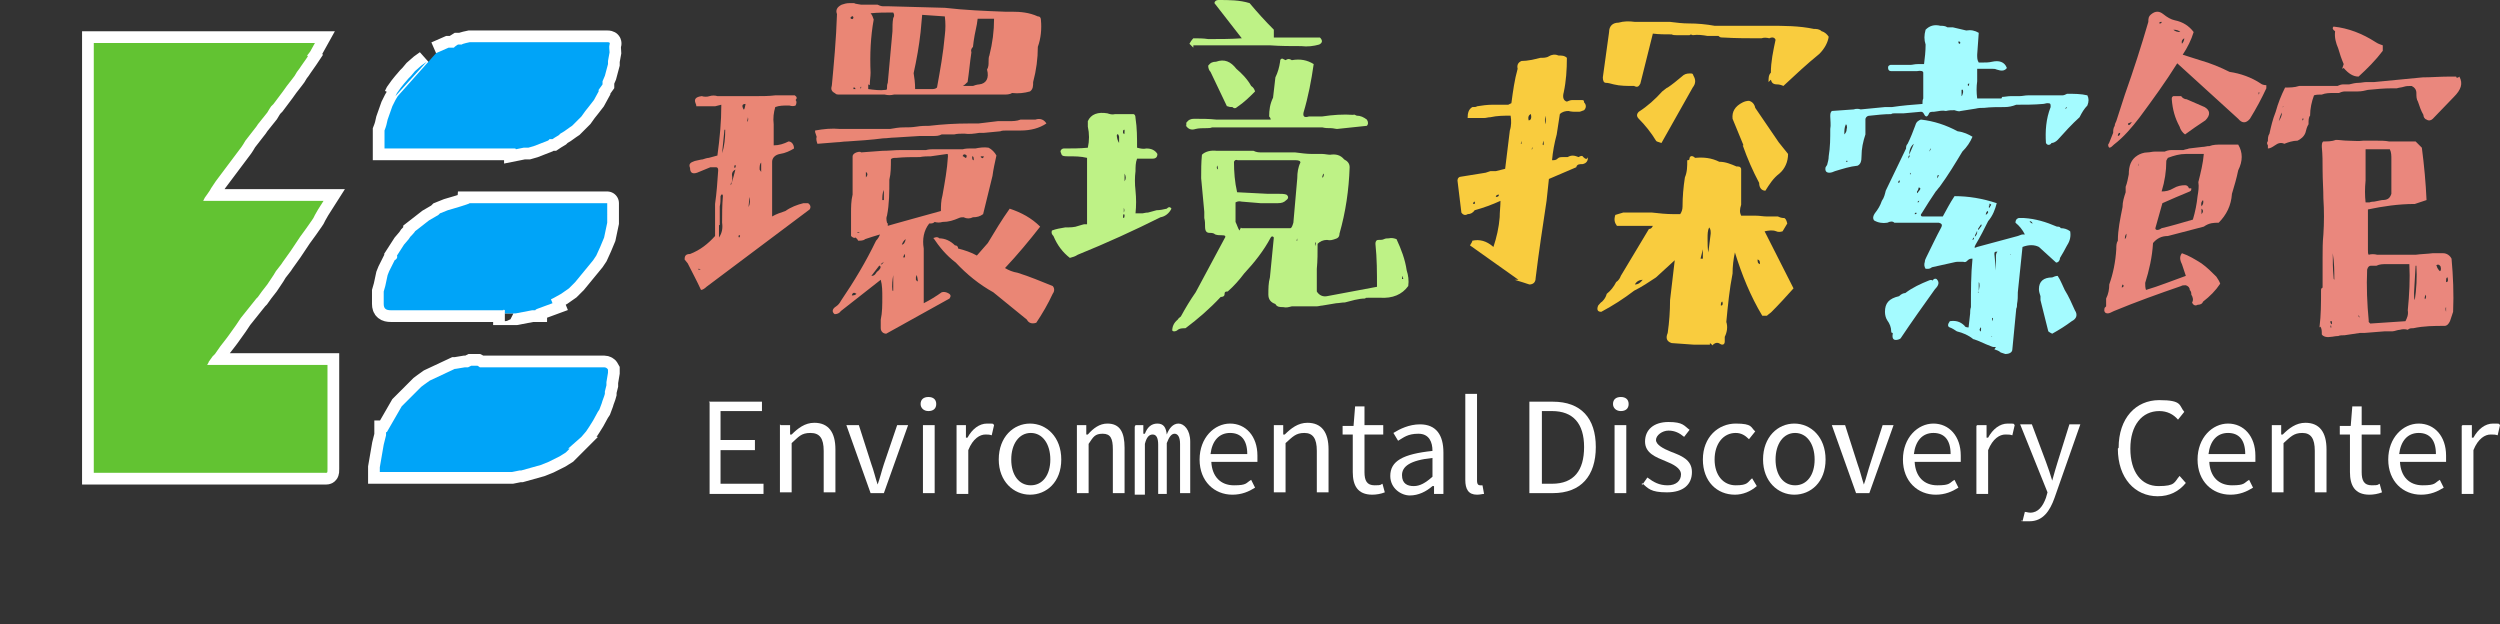 <?xml version="1.0" encoding="UTF-8"?>
<svg id="_圖層_2" data-name=" 圖層 2" xmlns="http://www.w3.org/2000/svg" version="1.1" viewBox="0 0 319.9 79.9">
  <rect x="0" y="0" width="319.9" height="79.9" fill="#333333" stroke="none"/>
  <defs>
    <style>
      .cls-1 {
        fill: #bef286;
      }

      .cls-1, .cls-2, .cls-3, .cls-4, .cls-5, .cls-6, .cls-7, .cls-8 {
        stroke-width: 0px;
      }

      .cls-2 {
        fill: #62c332;
      }

      .cls-9 {
        fill: none;
        stroke: #fff;
        stroke-width: 3px;
      }

      .cls-3 {
        fill: #f9cc3e;
      }

      .cls-4 {
        fill: #ea877d;
      }

      .cls-5 {
        fill: #ea8675;
      }

      .cls-6 {
        fill: #a4fbff;
      }

      .cls-7 {
        fill: #fff;
      }

      .cls-8 {
        fill: #00a4f8;
      }
    </style>
  </defs>
  <g id="_第一cut" data-name=" 第一cut">
    <g id="logo">
      <g>
        <g>
          <path class="cls-9" d="M39.4,7.2l-.2.3-.7,1h0l-.2.3h0l-.3.4h0l-.3.5h0l-.3.4-.7.9-.5.7-1.2,1.6-.3.3h0c0,0-.2.3-.2.3h0c0,0-.3.5-.3.5l-1.2,1.5-.2.3h0l-.7.9-.7.9-.3.5h0l-.2.3-2.1,2.8h0l-.6.8h0l-.6.8h0l-.6.9h0c0,.1-.8,1.2-.8,1.2l-.2.4h15.4l-.7,1.1h0c0,0-.4.7-.4.7h0c0,0-.2.4-.2.4h0l-.2.3h0l-.7,1-.8,1.1-.4.6-.4.6-.4.6-1,1.4-.2.3-.7.9h0c0,0-.3.5-.3.5l-.2.3-.4.6-.2.3-.7.9h0l-.5.7-.2.2-2,2.5-.4.6-.2.3-1,1.4-.3.4h0l-.7.9h0l-.7,1h0l-.3.3-.5.7c0,.1-.1.2-.2.4h15.4v13.3c0,.6,0,.5-.5.5H12V5.5h0c.2,0,.3,0,.5,0h26.3c.5,0,1,0,1.5,0l-.5.9h0c0,.1-.5.7-.5.7h0Z"/>
          <path class="cls-9" d="M70.5,38.3h0l.4-.2.9-.5,1-.7h0l.8-.8,2.3-2.8.4-.6.5-1.1.5-1.2.4-1.9v-.4h0v-2.1c.1,0-16.6,0-16.6,0h-1c0,.1-2.8.9-2.8.9l-1,.4h0l-.2.2-1.2.7-1.8,1.4h0c0,.1-.6.7-.6.7h0l-.2.3-.6.7-.9,1.4c.1.3-.1.5-.3.6l-.7,1.4-.2.5-.3,1.4-.2.7v.7c0,0,0,.9,0,.9,0,.6.3.8.9.8h14.6-.2c0-.1.2-.1.2-.1-.1,0-.3,0-.5,0h-14.7c0,0,14.7,0,14.7,0,.2,0,.4,0,.5.1h0v.4h1.4c0,0,2.1-.4,2.1-.4h.4c0-.1.3-.2.3-.2l1.9-.7h0Z"/>
          <path class="cls-9" d="M72.9,57.4l-.5.5-.8.5h0l-1.4.7h0l-1,.4h0l-2.5.7h-.2l-1,.2h-16.9v-.6l.5-2.9.3-1.2v-.4h.1l1.9-3.3.3-.3.4-.4,1.4-1.4h0c0,0,.4-.4.4-.4l.4-.3.7-.5,3.2-1.5h.1l1.2-.2h.4c0,0,.4-.2.4-.2h.8c0,0,.2.1.3.2h15.9c.2,0,.4.1.5.3v.4l-.2,1.2v.4h0l-.2.8v.3c-.1.4-.3.8-.4,1.2,0,0,0,0,0,0l-.3.8-.2.3-.6,1.1-.5.8h0l-.4.6-.6.7-1.7,1.5h0Z"/>
          <path class="cls-9" d="M55.8,6.8l1.6-.7h.7c0-.1.5-.4.5-.4h.5c0-.1,1-.3,1-.3h1.6-.4,1.2c0,0-.5,0-.5,0h0c0,0,15.2,0,15.2,0,.2,0,.3,0,.5,0h0c.2,0,.4,0,.3.3s0,.7,0,1l-.2,1.1v.4c0,0-.4,1.5-.4,1.5h0l-.3.7v.4c0,0-.5.7-.5.7v.2l-.6,1.1-.7.9-.4.5-.5.7h0l-1.2,1.2-.3.2h0l-.7.5-.5.3-.2.2s0,0,0,0l-.5.3h0l-.3.2h-.4c0,.1-.2.2-.2.2l-1.8.7h0l-.7.2h-.6c0,0-1,.2-1,.2,0,0,0-.1-.1-.1h-15.9c-.2,0-.3,0-.5,0h-.3v-2.3c.2-.5.3-.9.4-1.4h0c0,0,.6-1.7.6-1.7l.4-.8.3-.5h0M50.6,12.3l.2-.4h0l.5-.7.4-.5.6-.7.3-.3.5-.6h0l.8-.7h0l.7-.5-4,4.4h0Z"/>
        </g>
        <g>
          <path class="cls-2" d="M39.4,7.2l-.2.3-.7,1h0l-.2.3h0l-.3.4h0l-.3.5h0l-.3.4-.7.9-.5.7-1.2,1.6-.3.3h0c0,0-.2.3-.2.3h0c0,0-.3.5-.3.5l-1.2,1.5-.2.3h0l-.7.9-.7.9-.3.5h0l-.2.3-2.1,2.8h0l-.6.8h0l-.6.8h0l-.6.9h0c0,.1-.8,1.2-.8,1.2l-.2.4h15.4l-.7,1.1h0c0,0-.4.7-.4.7h0c0,0-.2.4-.2.4h0l-.2.3h0l-.7,1-.8,1.1-.4.6-.4.6-.4.6-1,1.4-.2.3-.7.9h0c0,0-.3.5-.3.5l-.2.3-.4.6-.2.3-.7.9h0l-.5.7-.2.2-2,2.5-.4.6-.2.3-1,1.4-.3.4h0l-.7.9h0l-.7,1h0l-.3.3-.5.7c0,.1-.1.2-.2.4h15.4v13.3c0,.6,0,.5-.5.5H12V5.5h0c.2,0,.3,0,.5,0h26.3c.5,0,1,0,1.5,0l-.5.9h0c0,.1-.5.7-.5.7h0Z"/>
          <path class="cls-8" d="M70.5,38.3h0l.4-.2.9-.5,1-.7h0l.8-.8,2.3-2.8.4-.6.5-1.1.5-1.2.4-1.9v-.4h0v-2.1c.1,0-16.6,0-16.6,0h-1c0,.1-2.8.9-2.8.9l-1,.4h0l-.2.2-1.2.7-1.8,1.4h0c0,.1-.6.7-.6.7h0l-.2.3-.6.7-.9,1.4c.1.3-.1.5-.3.6l-.7,1.4-.2.5-.3,1.4-.2.7v.7c0,0,0,.9,0,.9,0,.6.3.8.9.8h14.6-.2c0-.1.2-.1.2-.1-.1,0-.3,0-.5,0h-14.7c0,0,14.7,0,14.7,0,.2,0,.4,0,.5.1h0v.4h1.4c0,0,2.1-.4,2.1-.4h.4c0-.1.3-.2.3-.2l1.9-.7h0Z"/>
          <path class="cls-8" d="M72.9,57.4l-.5.5-.8.5h0l-1.4.7h0l-1,.4h0l-2.5.7h-.2l-1,.2h-16.9v-.6l.5-2.9.3-1.2v-.4h.1l1.9-3.3.3-.3.4-.4,1.4-1.4h0c0,0,.4-.4.4-.4l.4-.3.7-.5,3.2-1.5h.1l1.2-.2h.4c0,0,.4-.2.4-.2h.8c0,0,.2.1.3.2h15.9c.2,0,.4.1.5.3v.4l-.2,1.2v.4h0l-.2.8v.3c-.1.4-.3.8-.4,1.2,0,0,0,0,0,0l-.3.8-.2.3-.6,1.1-.5.8h0l-.4.6-.6.7-1.7,1.5h0Z"/>
          <path class="cls-8" d="M55.8,6.8l1.6-.7h.7c0-.1.5-.4.5-.4h.5c0-.1,1-.3,1-.3h1.6-.4,1.2c0,0-.5,0-.5,0h0c0,0,15.2,0,15.2,0,.2,0,.3,0,.5,0h0c.2,0,.4,0,.3.3s0,.7,0,1l-.2,1.1v.4c0,0-.4,1.5-.4,1.5h0l-.3.7v.4c0,0-.5.7-.5.7v.2l-.6,1.1-.7.9-.4.5-.5.7h0l-1.2,1.2-.3.2h0l-.7.5-.5.3-.2.2s0,0,0,0l-.5.3h0l-.3.2h-.4c0,.1-.2.2-.2.2l-1.8.7h0l-.7.2h-.6c0,0-1,.2-1,.2,0,0,0-.1-.1-.1h-15.9c-.2,0-.3,0-.5,0h-.3v-2.3c.2-.5.3-.9.4-1.4h0c0,0,.6-1.7.6-1.7l.4-.8.3-.5h0M50.6,12.3l.2-.4h0l.5-.7.4-.5.6-.7.3-.3.5-.6h0l.8-.7h0l.7-.5-4,4.4h0Z"/>
        </g>
      </g>
      <path class="cls-5" d="M87.6,33.2c0-.4.1-.7.7-.7,1.3-.5,2.3-1.3,3.2-2.3v-4.1c.2-1.4.3-2.8.4-4.3,0-.3-.1-.4-.3-.4s-.5,0-.7,0l-1.7.7c-.6.2-.9,0-.9-.6-.2-.5,0-.7.6-.9.5-.1.8-.2,1-.2.3-.1.6-.2.8-.2l1.1-.3c.3-2.2.5-4.3.5-6.5l-.8.2c-.2,0-.5,0-.7,0s-.4,0-.9,0-.8,0-.8,0c0-.1,0-.2-.1-.4-.2-.5,0-.8.8-.9.3.1.7.1,1,0s.7-.1,1,0c.1,0,.4,0,.9,0,.5,0,.8,0,1,0h1.5s.3,0,.8,0c.5,0,.8,0,.8,0,.8,0,1.6,0,2.4-.1.3,0,.7,0,1,0s.7,0,1,0h.5c.3.2.3.4.1.6.2.2.1.5,0,.7-.2.1-.5.1-.8,0-.7,0-1.3,0-1.8.2-.2.7-.3,1.4-.2,2.2,0,.9,0,1.8,0,2.7.7,0,1.3-.2,1.9-.5.4,0,.7.4.7.9-.5.3-1.1.6-1.8.7-.6.1-1,.5-1,1v7c.5-.3,1.1-.5,1.7-.7.7-.5,1.5-.8,2.3-1,.2,0,.4,0,.6,0,.3.2.4.5.2.8l-13.2,9.9c-.2.2-.5.4-.7.4-.5-1.1-1.1-2.2-1.7-3.4h0ZM89.3,34.4c0,0,0,.1.2.1.2,0,.2-.1-.2-.1ZM92,28.8v1.6c.4-.6.5-1.2.4-1.9,0-1.1,0-2.2.1-3.4,0-.3-.2-.3-.3,0,0,.5,0,.9-.1,1.3,0,.8,0,1.6,0,2.4ZM92.4,19.6h0c.3-.9.4-1.9.4-3h-.1l-.3,3ZM93.5,23.5v.2c.1,0,.6-2,.6-2-.4.2-.5.5-.4,1,0,.2,0,.5-.1.7ZM94,21.5c.1,0,.2-.2.1-.4-.1,0-.2.2-.1.4ZM94.7,30.1c-.1,0-.2,0-.2.1,0,.3.2.2.2-.1ZM94.9,26.1v-.2c0-.2,0-.1,0,.2ZM95.1,13.9c.1.3.2,0,.3-.6-.4,0-.5.2-.3.6ZM95.7,15c0,.2-.1.4-.1.6.1-.1.2-.3.1-.6ZM95.8,26.3v.2c.2-.5.2-.9.1-1.3,0,0-.1,1.1-.1,1.1ZM97.2,21.7l.2.3v-1.2c-.2.2-.2.5-.2.9ZM104.3,16.9v-.2c1.1-.2,2.1-.3,3.2-.2,0,0,.3,0,.7,0,.4,0,.6,0,.7,0h1.7c.2,0,.4,0,.6,0h2.7c.6-.1,1.1-.2,1.7-.2s1.1,0,1.7-.1c.6-.1,1.1-.1,1.6-.1,1.7-.2,3.4-.3,5.1-.3s.2,0,.6,0c.3,0,.5,0,.6,0l2.5-.3c.5,0,.9,0,1.4,0s1,0,1.5-.2c.1,0,.4,0,.7,0,.4,0,.6,0,.7,0h.5c.6-.2,1.1,0,1.4.5-.9.6-2,.9-3.3.9-.5,0-1.1,0-1.7,0-.4,0-.7,0-.9.1l-2.1.2c-.2,0-.4,0-.6,0-.6.1-1.3.2-1.9.1-.5,0-.9,0-1.3.1h-1.6c-.4.2-.7.2-1.1.2h-1.1c-.4,0-.6,0-.6,0l-3.2.2c-.5,0-1,.1-1.5.1-1.5.2-3.1.3-4.6.4-.5,0-.9.1-1.3.1l-2.5.2c-.1-.3-.2-.6-.1-.9h0ZM106.4,11.4c.3-3.2.6-6.4.7-9.6-.2-.5,0-.9.6-1.2.3-.1.6-.2,1-.2h.6c.1.1.4.1.9.2.5,0,.9,0,1.1,0h1c.4.2.6.2.7.2.2,0,.4,0,.6,0l7.3.2c2.6.3,5.1.4,7.7.5.2,0,.5,0,.9,0,1.1,0,2.2.1,3.3.6.3,0,.4.2.4.5.1,1.1,0,2.3-.4,3.4,0,1.5-.2,3-.6,4.5,0,.5,0,.9-.4,1.2-.7.2-1.5.3-2.3.2-.3.2-.7.2-1.1.2-.4,0-.6,0-.7,0h-2.9c-.8,0-1.7,0-2.4,0-.8,0-1.7,0-2.4,0h-3c-.3,0-.7,0-1,0s-.7,0-1,0c-.3,0-.5,0-.6,0-.4.1-.8.1-1.2,0-.2,0-.5,0-.8,0-.8,0-1.7,0-2.4,0s-1.5,0-2.3,0-.6,0-.9-.2c-.4-.2-.5-.5-.4-1h0ZM112.7,42.3v-1.4c.2-.9.2-1.9.2-2.9,0-.7,0-1.5-.2-2.2l-5.1,4c-.2.3-.5.4-.8.4-.4-.3-.3-.7.2-1,.3-.2.5-.5.6-.7,1.7-2.5,3.2-5,4.5-7.7.2-.2.4-.5.5-.8-.7.2-1.3.4-1.9.6-.2.2-.6.2-.9.2,0-.1-.2-.3-.3-.4-.2.1-.4,0-.6-.2v-2.9c0-.8,0-1.6.2-2.4,0-1.6,0-3.2,0-4.9,0-.2.2-.4.5-.5.3-.1.5-.1.6,0l2.7-.2c.8,0,1.6-.1,2.4-.1h3.2c0,0,.3-.1.8-.1.4,0,.7,0,.8,0h3.1c0,0,.3-.1.8-.1.4,0,.7,0,.8,0,.5-.1,1.1-.2,1.7-.1.4.2.8.6,1,1-.2.9-.4,1.8-.5,2.6l-1.2,4.9c-.4.3-.8.4-1.3.4-.4.2-.8.2-1.2,0-.2,0-.4,0-.6.1-.7.3-1.3.5-2.1.5-.3.1-.7.1-1,0-.2.2-.4.2-.7.2-.7.9-.9,2-.7,3.2,0,2.3,0,4.7,0,7,.8-.4,1.6-.9,2.3-1.4.3-.1.6,0,.8.1.4.2.4.4.2.7-2.7,1.5-5.4,3-8.1,4.5-.4,0-.7-.3-.7-.7h0ZM108.8,2.3c.2.2.3.2.4,0,0-.3-.2-.3-.4,0ZM109,37.8c.2,0,.4,0,.6-.2-.3-.2-.5-.2-.6.2ZM109.2,11.4h.3c-.2-.3-.3-.3-.3,0ZM109.7,29.7c0,0,0,.1.1.1.3,0,.2-.1-.1-.1ZM110.2,11.1c0,0-.1,0-.1.1,0,.2.1.2.1-.1ZM110.8,22.7c.2-.2.3-.5,0-.7v.7ZM111.1,10.8v.6c.8.1,1.5.2,2.2.1.1,0,.2,0,.2-.2,0-.2,0-.5.1-.7l.6-6.6c0-.6,0-1.2.1-1.7.2-.3.1-.5,0-.7-1,0-2,0-2.9.1.2.2.3.5.4.8-.4,2.2-.5,4.5-.4,6.8,0,.5-.1,1-.1,1.6h0ZM112.5,34l-1,1.3c.2,0,.4,0,.7-.5.4-.3.6-.6.4-.8ZM113.1,33.5l-.4.3c.1.1.2,0,.4-.3ZM113,25.6h.1c0,0,0-1.3,0-1.3-.2.4-.2.9-.2,1.3ZM113.6,28.6v.3c-.1,0,6.8-1.9,6.8-1.9,0-.6,0-1.3.2-2,.3-1.7.6-3.3.7-5,0-.2,0-.3-.1-.3l-2.1.3c-.4,0-.9,0-1.4.1-1,0-2,0-3,.1-.3,0-.6,0-.7.2,0,.9,0,1.8-.2,2.6,0,1.5,0,3.1-.3,4.6-.1.2-.1.5,0,.9h0ZM114.3,35.2c-.1.6-.2,1.3-.1,2h.1v-2c0,0,0,0,0,0ZM115.4,31.3c.2,0,.4-.2.5-.7-.2.1-.4.4-.5.7ZM115.6,32.8c0,.2,0,.2.2.1,0-.5,0-.5-.2-.1ZM116.9,9.3c.1.6.2,1.3.2,2.1.1,0,.4,0,.9,0h1.2c.2,0,.5,0,.7-.2.4-2.2.8-4.4,1-6.7.1-.8.1-1.6,0-2.4l-2.9-.2-.2,2.2c-.2,1.8-.5,3.5-.9,5.3h0ZM117.2,35.5v.3c.2.3.3.3.2-.2s-.1-.5-.2-.1h0ZM119.4,30.5c.3-.2.6-.2.8,0,.7,0,1.4.3,2,.9.3,0,.4.2.4.4.8.2,1.7.5,2.4.9l1.4-1.6c.9-1.5,1.8-3,2.8-4.4,1.5.5,2.8,1.2,3.9,2.3-1.4,1.8-2.9,3.6-4.5,5.3.5.3,1,.5,1.6.6,1.6.5,3,1.1,4.5,1.7.2.2.3.6,0,1-.6,1.3-1.3,2.5-2.1,3.7-.6.2-1,0-1.2-.4l-4.3-3.5c-1.8-1-3.4-2.3-4.8-3.8-1.2-.9-2.1-2-2.9-3.2h0ZM123.8,10.5c-.2.2-.4.4-.6.5h1.3c.5-.2.8-.2.8-.2.9-.1,1.3-.8,1-1.9.2-.3.2-.7.2-1,0-.3,0-.6.1-.8.4-1.6.6-3.1.6-4.7h-2.1c0,0-.1.7-.1.7-.2.9-.4,1.9-.5,2.9-.2.2-.3.4-.2.7-.2,1.3-.3,2.6-.5,3.9h0ZM123.2,20c0,0,.1,0,.2.1.2.2.3.1.3-.2-.2-.2-.4-.2-.5,0ZM124.4,20c0,.3,0,.5.2.5,0-.3,0-.5-.2-.5ZM125.5,20.1c.2.2.3.2.4-.1h-.4Z"/>
      <path class="cls-1" d="M134.6,29.5c.5-.2,1.1-.3,1.7-.4.6,0,1.2,0,1.7-.2.4-.1.6-.2.7-.2h.4c0,0,0-8.5,0-8.5-.8-.2-1.6-.2-2.5-.2s-.7-.2-.9-.6c0-.2.2-.4.4-.4,1.1,0,2.1,0,3.1-.1.2-.9.2-1.8,0-2.7,0-.2,0-.4,0-.7.4-.9,1.3-1.2,2.5-1,.3.1.6.2,1,.1.4,0,.9,0,1.3,0,.3,0,.6,0,1,0,.2,0,.3.2.3.5.2,1.3.2,2.5.2,3.8.4.1.8.2,1.2.1.6,0,1.1.2,1.4.7,0,.4-.2.6-.6.6s-.8,0-1,0h-1c-.2.5-.2,1.1-.2,1.6-.1.8-.1,1.6,0,2.5.1,1,.1,1.9,0,2.9.2,0,.5,0,.9,0,.4-.1.6-.1.7-.1l1.1-.3c.4,0,.9-.1,1.3-.2.2-.2.4-.3.6,0-.3.6-.8,1-1.4,1.1-3.4,1.7-6.9,3.3-10.6,4.8-.3.2-.6.3-1,.4-.9-.7-1.6-1.6-2.1-2.8-.2-.2-.3-.4-.2-.7h0ZM142.9,17.2c0,.4.1.8.3,1.1v-.8c-.1-.4-.2-.4-.3-.2h0ZM143.7,17c.2.3.2.2.2-.4-.2,0-.2.1-.2.4ZM143.7,27.8c.1.2.2.1.2-.3-.1-.2-.2-.1-.2.3ZM143.8,27.2c.1-.2.1-.4,0-.6v.6ZM143.9,23.9v-.7c.2-.3.2-.6,0-1,0,0,0,1.7,0,1.7ZM150,42.3c0-.5.2-1,.7-1.4.1-.2.3-.3.4-.4.6-1.1,1.2-2.1,1.9-3.1l3.7-6.9c.2-.3.1-.4-.4-.4-.3,0-.5,0-.8-.1-.2-.2-.5-.2-.7-.2-.4,0-.6-.2-.6-.8,0-.4,0-.7-.1-1.1,0-.3,0-.6,0-.8l-.4-4.3c0-1,0-2,.1-3,.4-.4,1.1-.6,1.9-.5.3,0,.5,0,.6,0h1.5c.5,0,1,0,1.6,0h1c.4.2.7.2,1,.2s.8,0,1.2,0h3.1c.8.1,1.5.2,2.2.2.4,0,.9,0,1.3,0,.3,0,.7.1,1,.1.7-.1,1.3,0,1.8.6.4.2.7.5.7,1-.1,2.9-.5,5.7-1.3,8.5,0,.4-.2.6-.6.7-.3.1-.6.2-1,.1-.5,0-.9.2-1.2.5,0,1.1,0,2.2-.1,3.2,0,.4,0,.8,0,1.3v1.6c.3.5.8.7,1.3.6l6.4-1.2c0-1.8,0-3.6-.2-5.5,0-.3.1-.5.4-.5s.5,0,.7-.1.4-.1.6-.1c.4-.1.7,0,1,.1.6,1.3,1.1,2.6,1.3,4,.2.6.3,1.3.2,2-.8,1.1-2,1.6-3.6,1.5-.1,0-.4,0-.7,0h-.8c-.3,0-.4,0-.4.1-.9,0-1.8.3-2.6.5-.4,0-.8.1-1.1.1l-1.8.3c-.2,0-.5.1-.7.1h-2.1c-.4,0-.8,0-1.1,0-.4.1-.7.2-1.1.1-.4,0-.8,0-1-.4-.6-.2-.9-.6-.9-1.2,0-.7,0-1.5.2-2.2l.5-5.1c-.1-.2-.3-.2-.4,0-.9,1.7-2.1,3.2-3.4,4.6-.6.8-1.3,1.6-2.1,2.3-.2,0-.4,0-.4.3,0,.3-.2.4-.5.4-1.4,1.5-2.9,2.8-4.5,4-.4,0-.8,0-1.1.3-.4.2-.6.1-.7-.2h0ZM151.8,16.1v-.4c.3-.4.6-.5,1-.5,1,0,1.9,0,2.8.1.5,0,1,0,1.5,0h3.2c.5,0,1.1,0,1.7,0h.6c0,0,0-.2-.2-.4,0-.8.1-1.6.5-2.4.1-.8.2-1.7.3-2.6.3-.6.5-1.3.6-2,0-.3.1-.4.3-.4l.4.2c.3-.2.5-.2.8,0,1.1-.2,2,0,2.8.5-.3,2.1-.7,4.2-1.3,6.2-.1.5.1.7.7.5.5,0,1.1,0,1.7,0,1.3-.2,2.7-.3,4-.2h0c0-.1.2,0,.4.1.5,0,.9.2,1.3.5.2.3.2.6,0,.8l-3.8.4c-.2,0-.5-.1-.8-.1-.4,0-.7,0-1.1-.1-.4,0-.7,0-1,0-.3,0-.6,0-.9,0s-.4,0-.5,0c-.9,0-1.9,0-2.8,0-.1,0-.4,0-.7,0h-8.2c-.2.1-.5.1-.8.1-.4,0-.9,0-1.3.1-.6.2-1,0-1.3-.5h0ZM152.7,6.1l-.5-.5c.1-.2.3-.5.5-.7.6,0,1.3,0,1.9.1,1.4,0,2.9,0,4.3-.1l-3.5-4.5c0-.2.2-.4.5-.4,1.4,0,2.7,0,4,.4,1,1.2,2,2.3,3.1,3.4,0,.3,0,.6,0,1h4c.7,0,1.3,0,1.9,0,.4.4.3.7-.1.9-.7.2-1.5.3-2.3.2-1.3,0-2.6,0-4-.1-.5,0-.8,0-.9,0h-2.9c-.5,0-1,0-1.5,0h-.9c-.5,0-.9,0-1.3,0s-.8,0-1.2,0h-1.1c0-.1,0-.1,0-.1ZM157,13.6l-2.1-4.4c-.2-.2-.3-.5-.3-.8.3-.4.6-.5,1-.5,1.1-.4,1.9,0,2.6.9.7.6,1.4,1.3,1.9,2.2.3.2.4.4.5.7-.7.7-1.4,1.4-2.3,2-.2.2-.4.2-.6,0-.2,0-.4,0-.6-.1h0ZM155.7,21.5c.2.3.2.2.1-.2,0-.2-.1-.1-.1.2ZM158.8,29.1c0,0,0,.1.1.1h6.2c.2,0,.3-.4.4-.7l.5-5.7c0-.7.1-1.4.4-2,0-.2-.2-.3-.6-.3h-.7c-.1,0-.4,0-.8,0-.4,0-.6,0-.7,0h-5.2c-.3-.1-.4,0-.5.2,0,1.3.1,2.6.4,3.9l3.9.2c.3,0,.5,0,.6,0h.2s.2,0,.6,0c.4,0,.7,0,1,.1.3.2.3.5,0,.7-.3.3-.6.4-1.1.4-.1,0-.3,0-.6,0-.3,0-.5,0-.8,0-.3,0-.6,0-.8,0l-2.4-.2c-.4-.1-.6,0-.8.1v2.5c.2.4.3.8.5,1.1h0ZM165.9,30.8h.1c0-.4,0-.4-.1,0ZM168.3,31.5c0-.2.1-.4.1-.5-.1,0-.2.2-.1.5ZM169.2,22.6c0,.2.1.2.2-.2,0-.3-.1-.2-.2.2ZM169.2,23.1s0,0,0,.1c0,.2,0,.2,0-.1ZM179.4,35.7c.2,0,.2,0,.1-.2,0-.3-.1-.2-.1.2Z"/>
      <path class="cls-3" d="M194.3,35.8c-2.1-1.5-4.1-2.9-6.2-4.4.2-.3.3-.5.3-.6.9-.2,1.8,0,2.7.8.4-1.2.7-2.5.8-3.8,0-.7.1-1.4.1-2.1-1.1.5-2.2.9-3.3,1.2-.2.3-.5.5-.9.5-.3.2-.6.1-.8-.2l-.5-4.1c0-.3.2-.5.5-.5l3.1-.5c0,0,.3-.1.6-.2.4,0,.6,0,.7,0l1.2-.3.6-4.9c.2-.6.2-1.3.1-1.9-.9,0-1.7,0-2.6.2-.3,0-.5.1-.8.1s-.6,0-.9,0h-1.2c0-.6.1-1.1.6-1.4.3,0,.5,0,.6-.1.6-.1,1.3-.2,2-.2.7,0,1.4,0,2,0l.4-.2c.2-1.5.4-3,.8-4.4-.1-.4,0-.8.5-1,.8,0,1.6-.2,2.4-.4.4,0,.8,0,1.1-.2s.8-.3,1.2-.1c.4,0,.8,0,1.1.3,0,1.5-.1,3-.4,4.4-.2.7,0,1.1.4,1.2.2-.1.5-.2.7-.2s.6,0,.8,0h.3c.3,0,.4,0,.4.3.3.3.3.7,0,1-.3.1-.5.2-.6.2h-.6c-.1,0-.4,0-.8-.1-.4,0-.8.1-1.1.4l-.4,2.6c-.3,1.1-.5,2.2-.6,3.3.3,0,.5,0,.7-.2s.4-.2.7-.2h.6c.5-.3.9-.2,1.4,0,.3-.2.5-.2.6,0,.3.3.5.3.6,0,0,.5-.2.8-.7.9-.4,0-.7,0-.8.4l-3.5,1.5-.3,2.8c-.5,3.3-1,6.6-1.4,9.9,0,.5-.3.8-.8.8-.6-.2-1.2-.4-1.9-.6h0ZM188.7,25.8c-.1,0-.2.1-.2.3.2,0,.3,0,.2-.3ZM191.8,24.9c-.2,0-.4.1-.4.3.3,0,.4-.1.4-.3ZM194.6,18.4h.1c0-.5,0-.5-.1,0ZM195.6,15.4c.3,0,.4-.3.3-.8-.3.1-.4.4-.3.8ZM196.1,18.8c0,0-.1.2-.1.3,0,.1.1,0,.1-.3ZM197.5,18c0,.1-.1.3-.1.5.1.2.2,0,.1-.5ZM197.6,16.9v-.3c0-.1,0,0,0,.3ZM197.9,14.6c-.2.4-.3.8-.1,1.3v-1.3ZM218.8,44.1h-1.5c-.4,0-.6,0-.6,0l-2.8-.2c-.6-.2-.8-.6-.5-1.3.2-1.4.3-2.8.3-4.2.2-1.7.4-3.4.6-5.1l-2.4,2.2c-.9.6-1.8,1.2-2.8,1.7-1.3,1-2.7,1.9-4.2,2.7-.5,0-.6-.3-.4-.8.2-.2.3-.4.5-.5.3-.3.5-.6.6-1,.5-.4.9-.9,1.2-1.5.3-.2.5-.5.6-.8l3.6-6c.3,0,.4-.2.5-.4h-4.6c-.3-.4-.4-.8-.2-1.4.3-.1.7-.2,1-.3h3.7c.9.1,1.8.2,2.7.2h.9c.2-.3.3-.6.3-1,0-1.2.1-2.4.3-3.7.3-.7.3-1.4.3-2.2.2,0,.3,0,.3-.3.1-.3.4-.3.7,0,1.1-.1,2.1,0,3.1.5.8,0,1.5.3,2.2.6.3,0,.5,0,.6.3v4.6c-.2.6-.2,1,0,1.4.1,0,.4,0,.9,0h1c.5,0,.9.1,1.4.1h1.4c.4.2.7.2.8.2s.3.2.4.7l-.6,1c-.3.1-.6.1-.8,0-.5-.2-1-.1-1.5,0l3.7,7.3c-.9,1-1.8,2-2.8,3-.2.2-.4.3-.6.5-.2,0-.4,0-.6,0-1.5-2.5-2.6-5.2-3.5-8.1-.2.9-.3,1.8-.3,2.7-.4,2-.6,4.1-.8,6.2.2.6.1,1.3-.2,1.9,0,.2,0,.4,0,.6,0,.4-.3.5-.6.3-.3-.2-.6-.2-1,.2,0,0,0-.1-.3-.3h0ZM226.3,10.5c0-.5,0-.9.3-1.2,0-1.4.3-2.8.6-4.2-.1-.3-.4-.4-.8-.2-.4-.1-.7-.1-1,0-1.6,0-3.3,0-4.9-.1-.3,0-.4,0-.6-.2-.3,0-.5,0-.8,0-.3,0-.5,0-.6,0-.6-.1-1.2-.2-1.9-.1-.2-.1-.3-.1-.4,0h-1.7c-.2,0-.4,0-.6-.1-.8,0-1.6,0-2.4-.1l-1.6,6.4c-.2.4-.4.5-.8.3-.9,0-1.8,0-2.6-.2-.4-.1-.7-.2-1-.2s-.4-.3-.4-.7l.8-5.8c0-.8.5-1.2,1.2-1.2.7-.2,1.4-.2,2.1-.1,0,0,.3,0,.7,0s.6,0,.8,0h3c.8.1,1.6.2,2.4.2,1.1,0,2.2.1,3.3.3.4,0,.7,0,.8,0,.6,0,1.2,0,1.7,0h1.7c0,0,.3,0,.7,0s.6,0,.8,0h1.2c2,0,3.9,0,5.8.4.3,0,.7,0,1,.3.4.1.7.4.9.7-.1.7-.5,1.5-1.2,2.2-1.6,1.3-3.1,2.7-4.6,4.1-.2-.1-.5-.2-.8-.2-.5,0-.7-.2-.8-.6h0ZM209.2,36.4c.4,0,.7-.2,1-.6-.4,0-.8.2-1,.6ZM211.9,18c-.6-1-1.4-2-2.2-2.8-.3-.3-.3-.6,0-.9,1.1-.7,2.1-1.6,3-2.6.4-.3.6-.5.7-.5.6-.4,1.2-.9,1.8-1.4.3-.3.6-.4,1-.4s.4,0,.5.3c.3.5.3,1-.1,1.5l-4,7.1-.6-.2h0ZM217.7,33.1h.2c0,.1,0-1.2,0-1.2l-.3,1.2h0ZM218.5,30.6c0,.6,0,1.2.1,1.7l.3-2.4c0-.3,0-.6-.2-.8-.2.4-.2.9-.2,1.4h0ZM220.2,39.1c.2,0,.3-.1.2-.5-.2,0-.2.3-.2.5ZM223.1,18.6l-1.4-3.4c-.1-.9.3-1.6,1.3-2.1.2-.1.5-.2.8-.2.4.1.7.4.8.9,1,1.5,2,2.9,3,4.4.4.5.8,1,1.2,1.5,0,1-.4,1.9-1.1,2.5-.8.6-1.3,1.4-1.8,2.2-.5,0-.8-.4-.8-1-.8-1.5-1.5-3.1-2.1-4.8h0ZM224.9,33.2c0,.3,0,.5.3.6,0-.3,0-.5-.3-.6Z"/>
      <path class="cls-6" d="M233.8,21.1c.1-.4.2-.7.2-1.1.2-1.2.2-2.3.2-3.5.1-.5,0-1.1,0-1.6,0-.3,0-.5.2-.7l2.8-.2c.3-.1.6-.1.9,0l3.1-.3c.3,0,.6,0,.9,0,1.3-.2,2.6-.3,3.9-.4,0-.3,0-.5.1-.7v-3.3c0-.2-.3-.3-.8-.2-.5,0-.9,0-1.3,0-.4,0-.9,0-1.3,0s-.4,0-.7,0c-.3,0-.4-.2-.4-.4s0-.3.3-.4h2.6c.2,0,.5-.1.9-.1s.6,0,.8,0c.1-.8.2-1.6.2-2.5-.2-.6-.2-1.2,0-1.9.5-.5,1.1-.7,1.9-.5.3,0,.6,0,.9.2.4,0,.6,0,.7,0l1.7.4c.6-.1,1.1,0,1.6.3l-.2,2.8c0,.4,0,.7.2,1,0,0,.2,0,.5,0,.4,0,.8,0,1.2-.1.9-.2,1.6,0,1.9.8-.3.4-.7.4-1.3.2-.2-.1-.4-.1-.7-.1-.3,0-.6,0-.9,0s-.6,0-.9,0v1.6c-.1.7-.1,1.4,0,2.2h3.1c0,0,.1-.2.1-.2.3,0,.7-.1,1.1-.1h1.1c.4,0,.7-.1,1.1-.1s.7,0,1.1,0c0,0,.3,0,.6,0s.6,0,.7,0h2c.2,0,.4-.1.6-.2.9,0,1.8,0,2.6.2.2.4.2.8,0,1.3-.4.4-.7.9-1,1.5-1,.9-1.9,1.9-2.8,2.9-.2.2-.5.4-.8.4,0,0,0,.1-.2.2-.2.1-.4,0-.5-.2-.1-1.5,0-3.1.6-4.6,0-.4,0-.5-.4-.5-.2,0-.4.1-.6.1-1.1.1-2.3.1-3.4.1-.5.2-1,.3-1.5.3-.9,0-1.8,0-2.6.1-.4,0-.7,0-1.1.1l-1.9.3c-.2.1-.5,0-.8-.1-.4,0-.7,0-1.1.1-.4-.1-.9,0-1.5.1-.4,0-.6,0-.7.3-.2.4-.4.4-.6,0-.1-.2-.2-.3-.4-.3l-2.2.2c-.3,0-.7,0-1.1,0-.2,0-.4,0-.5.1-.9,0-1.8.1-2.7.2-.3,0-.5.1-.6.4v2c-.3.9-.5,1.8-.5,2.8,0,.6-.1,1-.5,1.2-1,.1-1.9.4-2.9.7-.2.1-.5.2-.7.2-.4,0-.6-.2-.5-.7h0ZM236.2,15.9c-.2.4-.2.8-.2,1.3.2-.2.3-.4.3-.7.1-.2,0-.4,0-.5h0ZM235.9,17.4v.5c0-.2,0-.4,0-.5ZM236.2,20.7h.2c0-.2-.1-.2-.2,0ZM255.4,44.4h-.3c0,.1-2-.8-2-.8-.3-.1-.5-.2-.6-.2-.6-.5-1.3-.8-2.1-1-.3-.2-.6-.4-.9-.5-.3-.1-.3-.4,0-.8.7-.1,1.3,0,1.9.6,0,.1.2.2.5.2l.2-1.8c0-.3,0-.5.1-.8,0-2.1,0-4.2.2-6.2-.2,0-.4,0-.6.2s-.3.3-.6.2c-.2,0-.4,0-.7,0-.3,0-.5.1-.6.1-.9.2-1.8.4-2.7.6-.1.1-.3.2-.5.2h-.3c-.2-.3-.2-.6-.1-.9,0-.2.1-.4.2-.6.6-1.2,1.2-2.5,1.9-3.8.2-.4,0-.5-.3-.6-.3,0-.6,0-.9,0h-4.8c-.2-.2-.5-.2-.9,0-.6.1-1.2,0-1.7-.3-.2-.3-.1-.6.1-.9.4-.5.7-1,.9-1.6.3-.4.4-.9.5-1.3l2.6-5.4c0-.2,0-.4.2-.6.4-.8.7-1.6,1-2.4.1-.4.4-.6.7-.7,1.7.2,3.2.7,4.7,1.5.8.1,1.4.4,1.9.7-.3.7-.7,1.3-1.3,1.9-.9,1.5-1.8,3-2.9,4.5-.2.2-.3.4-.5.6-.6.9-1.2,1.8-1.8,2.8-.2.2-.1.4.1.4h2.6c.5-.9.9-1.7,1.5-2.6,1.8,0,3.6.3,5.4.9-.2.8-.5,1.6-1.1,2.3-.5,1-1,2-1.6,3-.2.4-.2.5.2.3l5.2-1.4c.3-.1.5-.2.6-.2h.3c-.3-.6-.7-1.1-1.2-1.5,0-.3.1-.5.4-.6.2,0,.5,0,.7,0,1.5.1,2.8.5,4.2,1.1.2,0,.4,0,.5.2.4,0,.8.1,1.2.4.1.6,0,1.2-.4,1.8-.3.6-.6,1.1-.9,1.6,0,.3-.2.6-.5.6l-2.2-2c-.6-.3-1.3-.3-2.1,0l-.6,5.8c0,.5,0,1-.1,1.5,0,.2,0,.4-.1.6l-.5,5.2c0,.4-.4.6-.9.6l-.6-.2c-.2-.2-.5-.3-.8-.4h0ZM242.2,42.6c-.1,0-.2,0-.2-.2,0-.5-.2-1-.5-1.4-.2-.3-.3-.7-.3-1.1,0-1.1.5-1.7,1.8-2,.3-.3.6-.4.8-.4.9-.7,2-1.2,3-1.6.2-.1.4-.1.5,0,.1-.2.3-.3.5-.2.4.4.3.8-.2,1.3-1.5,2.1-3,4.2-4.4,6.3-.1.1-.4.2-.6.2-.4,0-.5-.3-.4-.9ZM243.1,23.1c-.1,0-.2,0-.2.3.1,0,.2,0,.2-.3ZM244.4,19.9c-.1,0-.2,0-.2.2,0,.3,0,.2.2-.2ZM244.9,18.4c-.4.3-.6.8-.6,1.4l.6-1.4ZM244.4,22.1s0,0,0,.2c.1,0,.2,0,0-.2ZM245.2,27.2c-.1,0-.2.1-.2.2.2,0,.3,0,.2-.2ZM245.3,24.5c0,.3,0,.3.2,0,.3-.3.3-.5,0-.5,0,.2-.1.4-.2.5ZM245.6,25.7c-.1,0-.2,0-.2.1,0,.2,0,.2.2-.1ZM247.1,19c-.1,0-.2.2-.2.4l.2-.4ZM247.4,23.3s0,0,0,0c0,.1,0,.1,0,0ZM248.1,22.4c-.1,0-.2,0-.2.2,0,.3,0,.3.2-.2ZM250.6,5.3c0,.2,0,.3.2.3.1-.2,0-.3-.2-.3ZM251,11.4v.9c.1,0,.2-.5.2-.5,0-.2,0-.4-.2-.3ZM252,10.7c-.1,0-.2,0-.2.1,0,.3.1.3.2-.1ZM252.6,30.4c-.1,0-.2.2-.2.3.1,0,.2-.1.2-.3ZM253,29.6c0,0-.1,0-.1.2-.1.1-.2.3-.2.5.2-.2.3-.4.3-.6ZM253.1,37.3v.2c.1,0,.2-.9.2-.9,0-.2,0-.4-.1-.5v1.3ZM253.5,28.7l-.4.6c0,.2.1.1.3-.2.2-.2.2-.3.1-.4h0ZM253.3,42.2c.1.3.2.3.2-.2,0-.2-.1-.1-.2.2ZM254.3,27c-.1.1-.2.3-.2.5.3-.2.4-.4.2-.5ZM254.5,26.3c0,0,0,.1,0,.2,0,.2,0,.2.3-.3-.2-.2-.3-.2-.2.1h0ZM254.8,43.1h.1v-2c.2-.3.1-.5,0-.4,0,.7,0,1.5,0,2.3h0ZM255,40.5v-.2c0-.2,0-.2,0,.2ZM255.2,32.5l.2,2.1v-1.7c0-.3,0-.5.2-.7-.3,0-.4,0-.4.3h0ZM255.9,40.2v-1c0,.3,0,.7,0,1ZM257.2,37.4v.9c0-.2,0-.5,0-.9ZM257.2,32.6c.1,0,.1,0,0-.1,0-.2,0-.2,0,.1ZM259.7,28.3c.1.2.3.3.4.3-.1-.2-.2-.3-.4-.3ZM261.1,38.5c0-.2,0-.4,0-.6-.1-.3-.2-.6-.2-.9,0-1,.6-1.5,1.7-1.5.2-.1.5-.2.7-.2.4.6.6,1.2.9,1.8.5.8.9,1.7,1.3,2.6.4.6.2,1.1-.4,1.4-.8.6-1.6,1.1-2.5,1.6-.2-.1-.4-.2-.5-.3l-1-4h0ZM264.5,13.7c-.1,0-.2.1-.2.2,0,.1.1,0,.2-.2Z"/>
      <path class="cls-4" d="M269.5,39.2v-1c.3-.6.4-1.2.4-1.8.5-1.4.8-2.9.9-4.5,0-.4,0-.8.2-1.1,0-1.4.3-2.8.6-4.3,0-.7.2-1.3.4-1.9,0-.3,0-.5,0-.7.2-.5.3-1.1.4-1.6,0-1.1.3-1.9,1.1-2.4.3-.2.8-.4,1.3-.4.3,0,.6-.1.9-.1s.6,0,.9,0h.4c.2-.1.5-.2.9-.2s.6,0,.7,0h.8c.2-.1.5-.1.7-.2l1.7-.2c.3,0,.6-.1.7-.1h.2c.5-.2,1-.2,1.7-.2.5,0,1.1,0,1.7,0h.3c.6,1,.6,2.1,0,3.3-.2,1-.5,2-.8,3-.1,1.5-.7,2.7-1.7,3.7-.6,0-1.2,0-1.9.5-1.5.4-3.1.8-4.6,1.2-.8,0-1.4.3-1.9.9-.1,1.8-.5,3.5-1,5.1,0,.3,0,.6.1.9,1.7-.5,3.4-1.2,5.1-1.8l-.5-1.5c-.3-.6-.3-1,0-1.4.9.3,1.7.8,2.5,1.3.7.5,1.3,1.1,1.9,1.7.2.3.4.6.5.9-.6.9-1.3,1.6-2.2,2.3-.1.3-.4.4-.7.4-.3.2-.6,0-.7-.3.2-.3.1-.7-.1-1,0-.2,0-.4-.2-.6,0-.3-.2-.5-.5-.6-.2,0-.5,0-.6.1-2.9,1-5.7,2-8.6,3.2-.4.2-.6.3-.8.3-.4,0-.5-.3-.4-.7h0ZM269.8,18.5l.6-1.5c0-.3,0-.6.2-.9,0-.2.1-.4.2-.6l1.1-3.4c1.1-3.1,2.1-6.2,3-9.3,0-.4,0-.7.4-1,.5-.4,1-.4,1.5,0,.5.4,1,.7,1.5.8,1,.2,1.8.7,2.4,1.5-.3,1-.8,2-1.4,2.9l2.2.7c1.4.4,2.6.9,3.8,1.5,1.4.2,2.8.7,4,1.5.1.1.4.2.7.2v.4c-.6,1.3-1.3,2.6-2.1,3.9-.5.6-1,.6-1.5,0l-7.8-7.1c-1.5,2.4-3.1,4.6-4.8,6.9-1,1.3-2,2.5-3.3,3.5-.2.2-.4.4-.6.4-.1-.1-.2-.3-.1-.6h0ZM271.3,17c-.2,0-.3.1-.3.4.2,0,.3-.2.3-.4ZM271.6,36.4c0,0-.1.2-.1.4.3-.1.3-.3.1-.4ZM272.1,29.9c-.2.2-.2.5-.2.7.2-.2.2-.4.2-.7ZM272.8,15.6l-.5.2c0,.3.2.3.5-.2ZM273.5,21.3c.1,0,.2-.1.1-.4v.4ZM280.4,24.1c0,.2,0,.3-.2.4-1.2.5-2.4,1-3.5,1.5l-.9,3.2c0,.3.4.3.8,0,1.3-.3,2.6-.7,4-1.1.3-1,.5-2,.6-3,.1-.6.2-1.2.1-1.8.3-1.2.6-2.4.7-3.6-.8,0-1.5,0-2.3,0s-1.5.2-2.3.5c-.1.2-.2.3-.2.4,0,1.3-.2,2.6-.6,3.9.5,0,1-.1,1.5-.4.5-.3,1-.4,1.5-.4h0c.2,0,.4.1.5.4h0ZM276.3,3c.2,0,.3,0,.3-.2-.2,0-.3,0-.3.2ZM277.9,12.7c0-.2,0-.3.2-.4.3,0,.7,0,1,0,.2.3.5.4.7.4l2.3,1c.7.4.8,1,.1,1.7-.9.6-1.8,1.2-2.6,1.8-.3-.2-.6-.6-.7-1-.6-1.1-.9-2.2-1-3.5ZM278.1,3.8c.2.2.5.3.9.3-.2-.2-.5-.3-.9-.3ZM279.5,4.9c-.2.1-.4.3-.3.7.2-.2.3-.5.3-.7ZM281.7,26.7c0,.1,0,.4,0,.7.2-.2.3-.5,0-.7ZM281.9,25.6c-.2.2-.3.4-.2.8.2-.2.3-.5.2-.8ZM285.1,10.2s.2,0,.4,0h-.4ZM289,12.1c0,0,.1-.1.1-.2,0-.2-.1-.2-.1.2ZM290.1,18.4c0-.2,0-.3.1-.3,0-.4,0-.7.2-1,.2-.9.4-1.8.8-2.8.3-1.1.7-2.1,1.2-3.1.6,0,1.2,0,1.8-.2,0,0,.3,0,.7,0s.6,0,.7,0,.4,0,.7,0h2.1c.3,0,.6,0,.7,0,.2-.1.5-.2.7-.2s.5,0,.8,0c.4-.1.8-.2,1.2-.2.3,0,.7-.1,1-.1s.7,0,1,0l6.2-.6c1.1,0,2.2-.1,3.4-.1h.9c0,.2.2.2.4,0,.5.9.2,1.7-.7,2.6l-2.7,2.8c-.2.2-.5.3-.8.1-.3-.1-.4-.4-.4-.6-.3-.5-.5-1.1-.7-1.7-.2-.3-.2-.7-.2-1.1s-.2-.7-.6-.9c-.4,0-.7,0-1,.1s-.6.1-.9.2c-.1,0-.3,0-.6,0-1,0-2.1.1-3.1.2-.4.1-.8.2-1.3.2h-1.6c-.1,0-.4,0-.8.2-.4,0-.7,0-.7,0-.5,0-1,0-1.5.2-.4,0-.7,0-1,.1-.3.8-.5,1.7-.5,2.6-.2.2-.2.6-.2,1.1-.2.3-.3.7-.4,1.1-.2.5-.6.8-1,1-.6,0-1.2.2-1.7.4-.4-.2-.8-.1-1.2.2-.3.2-.6.4-.9.4v-.4c-.1,0,0,0,0,0ZM292,14.4c-.2.3-.3.7-.4,1.1.2-.3.4-.7.4-1.1ZM292.2,13.6c0,0-.1,0-.1.1s0,0,.1-.1ZM294.7,15.1c0,0-.1.1-.1.3.1,0,.2-.1.1-.3ZM296.8,41.9c.2-1.6.2-3.1.2-4.7,0-.2,0-.3.2-.4v-3.9c0-1,0-1.9.1-2.9.1-1.5.1-3.1,0-4.6,0-1.2-.1-2.4-.1-3.6,0-1,0-2-.1-3,0-.3,0-.6.2-.7.5,0,1.1,0,1.6-.2.5,0,1,.1,1.5.1.7,0,1.4.1,2,0,.5,0,1,0,1.6,0,.7,0,1.2,0,1.7.1h3.4l.8.8c.3,2.3.5,4.5.6,6.7l-1.5.5c-2.1,0-4.1.3-6,.7v5.1c0,.4,0,.6.1.7.3-.1.7-.1,1.1,0,.3,0,.5,0,.6,0h.6c.3,0,.6,0,1,0,.3,0,.6,0,1,0h1.7c.7-.1,1.4-.1,2.2-.2.3,0,.8,0,1.3,0,.5,0,.9.3,1.1.7.2,2.2.3,4.5.2,6.8l-.4,1.2c-.2.4-.4.6-.7.6-1.3,0-2.6,0-4,.3-.3,0-.5,0-.7.2-.3-.1-.7-.1-1,0-.3,0-.7.2-1,.2s-.7,0-1,0l-2.5.2c-.4,0-.6,0-.6,0l-2,.3c-.3,0-.6,0-.8.1-.4,0-.7.1-.9.1-.5.1-1,0-1.2-.3,0-.4,0-.8-.2-1h0ZM298.2,41.1c0,.2,0,.3.2.4,0-.3,0-.5-.2-.4ZM298.2,41.9c.1,0,.2,0,.1-.1,0-.3-.1-.2-.1.1ZM299.7,8.8l.2-.6c-.3-.7-.5-1.3-.7-2-.3-.7-.5-1.4-.4-2.2-.3-.2-.4-.4-.2-.6,1.9.2,3.7.9,5.4,2,.3.2.6.3.9.4,0,.2,0,.5,0,.7-.9,1.2-2,2.3-3.1,3.3-.7,0-1.3-.4-1.9-1.1h0ZM298.6,35.4c0,.2,0,.3.1.4,0-1.1,0-2.2-.2-3.4,0,1,0,2,.1,3h0ZM301.8,40.3v.2c.2.2.2.2,0-.2ZM301.9,22.7h0c0,.1,0-1.2,0-1.2v1.2c0,0,0,0,0,0ZM302.8,25.9h.4c0,0,.2-.1.6-.1l1-.2c.7,0,1-.2,1.2-.8,0-1.4,0-2.9,0-4.4,0-.5,0-.9-.2-1.3h-3.1c0,1.4,0,2.7,0,4-.1,1-.1,1.9,0,2.8ZM303.1,41.2l.2.2,4.5-.3c.2-.4.4-.8.3-1.4.2-2,.3-4,.2-5.9h-3c-.4,0-.8,0-1.2.2-.2,0-.5,0-.7,0s-.4.1-.5.5c-.1,2.2,0,4.4.2,6.5h0ZM309.1,34l-.2,3.5c0,.4,0,.7.1.9.2-1.4.3-2.9.2-4.4-.1,0-.2,0-.2,0ZM310.3,38.3c.1-.1.2-.3.1-.6-.1.2-.2.4-.1.6ZM311.8,34c0,.2.2.5.4.7.1,0,.2-.2.1-.6-.2-.3-.4-.3-.6-.1h0ZM313,39.3c-.1.1-.1.3,0,.6v-.6ZM313,36.1c.2,0,.3-.1.2-.6-.2,0-.2.2-.2.6Z"/>
      <g>
        <path class="cls-7" d="M90.7,51.4h6.8v1.2h-5.3v3.7h4.4v1.3h-4.4v4.3h5.5v1.3h-6.9v-11.7h0Z"/>
        <path class="cls-7" d="M99.9,54.4h1.2v1.2h.2c.8-.8,1.7-1.5,2.9-1.5,1.8,0,2.7,1.2,2.7,3.4v5.5h-1.5v-5.3c0-1.6-.5-2.3-1.7-2.3s-1.5.5-2.4,1.3v6.3h-1.5v-8.7h0Z"/>
        <path class="cls-7" d="M108.4,54.4h1.5l1.6,5c.3.8.5,1.7.8,2.6h0c.3-.8.5-1.7.8-2.6l1.7-5h1.4l-3.1,8.7h-1.7l-3.1-8.7h0Z"/>
        <path class="cls-7" d="M117.8,51.7c0-.6.4-.9,1-.9s1,.3,1,.9-.4.9-1,.9-1-.4-1-.9ZM118.1,54.4h1.5v8.7h-1.5v-8.7Z"/>
        <path class="cls-7" d="M122.4,54.4h1.2v1.6h.2c.6-1.1,1.5-1.8,2.5-1.8s.7,0,.9.2l-.3,1.3c-.3-.1-.5-.1-.8-.1-.7,0-1.6.5-2.2,2v5.6h-1.5v-8.7h0Z"/>
        <path class="cls-7" d="M127.8,58.8c0-2.9,1.9-4.6,4-4.6s4,1.7,4,4.6-1.9,4.5-4,4.5-4-1.7-4-4.5ZM134.4,58.8c0-2-1-3.4-2.5-3.4s-2.5,1.4-2.5,3.4,1,3.3,2.5,3.3,2.5-1.3,2.5-3.3Z"/>
        <path class="cls-7" d="M137.8,54.4h1.2v1.2h.2c.7-.8,1.5-1.4,2.5-1.4,1.6,0,2.2,1.1,2.2,3.1v5.8h-1.5v-5.6c0-1.4-.3-2-1.3-2s-1.2.4-1.8,1.3v6.3h-1.5v-8.7ZM145.3,54.4h1v1.1h.2c.3-.8.8-1.3,1.6-1.3s1.1.5,1.2,1.4c.3-.8.8-1.4,1.5-1.4s1.5.8,1.5,2.3v6.6h-1.3v-6.3c0-.9-.3-1.3-.7-1.3s-.7.4-1,1.2v6.5h-1.1v-6.3c0-.8-.2-1.3-.7-1.3s-.8.4-1,1.2v6.5h-1.3v-8.7h0Z"/>
        <path class="cls-7" d="M153.5,58.8c0-2.8,1.9-4.6,3.9-4.6s3.5,1.6,3.5,4.1,0,.6,0,.8h-5.9c.1,1.9,1.2,3,2.9,3s1.5-.3,2.2-.7l.5,1c-.8.5-1.7.9-2.9.9-2.3,0-4.2-1.7-4.2-4.5h0ZM159.6,58.1c0-1.8-.8-2.7-2.2-2.7s-2.3,1-2.5,2.7h4.7Z"/>
        <path class="cls-7" d="M163,54.4h1.2v1.2h.2c.8-.8,1.7-1.5,2.9-1.5,1.8,0,2.7,1.2,2.7,3.4v5.5h-1.5v-5.3c0-1.6-.5-2.3-1.6-2.3s-1.5.5-2.4,1.3v6.3h-1.5v-8.7h0Z"/>
        <path class="cls-7" d="M173.1,60.4v-4.8h-1.3v-1.1h1.4c0,0,.2-2.5.2-2.5h1.2v2.4h2.4v1.2h-2.4v4.8c0,1.1.3,1.7,1.3,1.7s.7-.1,1-.2l.3,1.1c-.5.2-1.1.3-1.6.3-1.9,0-2.5-1.2-2.5-2.9h0Z"/>
        <path class="cls-7" d="M177.9,60.9c0-1.9,1.6-2.8,5.4-3.2,0-1.1-.4-2.2-1.8-2.2s-1.9.5-2.6.9l-.6-1c.8-.5,2-1.1,3.4-1.1,2.1,0,3,1.4,3,3.6v5.3h-1.2v-1h-.2c-.8.7-1.8,1.2-2.9,1.2s-2.5-.9-2.5-2.5h0ZM183.3,61v-2.4c-2.9.3-3.9,1.1-3.9,2.2s.7,1.4,1.5,1.4,1.5-.4,2.4-1.2h0Z"/>
        <path class="cls-7" d="M187.5,61.4v-11h1.5v11.1c0,.5.2.6.4.6s.1,0,.3,0l.2,1.1c-.2,0-.5.1-.9.1-1.1,0-1.5-.7-1.5-1.9h0Z"/>
        <path class="cls-7" d="M195.8,51.4h2.9c3.6,0,5.5,2.1,5.5,5.8s-1.9,5.9-5.5,5.9h-3v-11.7h0ZM198.6,61.9c2.8,0,4.1-1.7,4.1-4.7s-1.4-4.6-4.1-4.6h-1.3v9.3h1.3Z"/>
        <path class="cls-7" d="M206.4,51.7c0-.6.4-.9,1-.9s1,.3,1,.9-.4.9-1,.9-1-.4-1-.9ZM206.6,54.4h1.5v8.7h-1.5v-8.7Z"/>
        <path class="cls-7" d="M210.1,62.1l.7-1c.8.6,1.5,1,2.6,1s1.7-.6,1.7-1.4-1-1.3-2-1.7c-1.2-.5-2.6-1-2.6-2.5s1.1-2.5,3-2.5,2,.5,2.7,1l-.7.9c-.6-.5-1.2-.8-2-.8s-1.6.6-1.6,1.2.9,1.1,1.9,1.5c1.3.5,2.7,1,2.7,2.6s-1.1,2.6-3.2,2.6-2.4-.5-3.2-1.2h0Z"/>
        <path class="cls-7" d="M217.9,58.8c0-2.9,2-4.6,4.2-4.6s1.9.5,2.5,1l-.8,1c-.5-.5-1-.8-1.7-.8-1.6,0-2.7,1.4-2.7,3.4s1.1,3.3,2.7,3.3,1.5-.4,2.1-.9l.6,1c-.8.7-1.8,1.1-2.8,1.1-2.3,0-4.1-1.7-4.1-4.5h0Z"/>
        <path class="cls-7" d="M225.6,58.8c0-2.9,1.9-4.6,4-4.6s4,1.7,4,4.6-1.9,4.5-4,4.5-4-1.7-4-4.5ZM232.2,58.8c0-2-1-3.4-2.5-3.4s-2.5,1.4-2.5,3.4,1,3.3,2.5,3.3,2.5-1.3,2.5-3.3Z"/>
        <path class="cls-7" d="M234.6,54.4h1.5l1.6,5c.3.8.5,1.7.8,2.6h0c.3-.8.5-1.7.8-2.6l1.6-5h1.4l-3.1,8.7h-1.7l-3.1-8.7h0Z"/>
        <path class="cls-7" d="M243.5,58.8c0-2.8,1.9-4.6,3.9-4.6s3.5,1.6,3.5,4.1,0,.6,0,.8h-5.9c.1,1.9,1.2,3,2.9,3s1.5-.3,2.2-.7l.5,1c-.8.5-1.7.9-2.9.9-2.3,0-4.2-1.7-4.2-4.5h0ZM249.6,58.1c0-1.8-.8-2.7-2.2-2.7s-2.3,1-2.5,2.7h4.7Z"/>
        <path class="cls-7" d="M253,54.4h1.2v1.6h.2c.6-1.1,1.5-1.8,2.5-1.8s.7,0,.9.2l-.3,1.3c-.3-.1-.5-.1-.9-.1-.7,0-1.6.5-2.2,2v5.6h-1.5v-8.7h0Z"/>
        <path class="cls-7" d="M258.8,66.7l.3-1.2c.2,0,.4.1.7.1,1,0,1.6-.8,2-1.9l.2-.7-3.5-8.7h1.5l1.8,4.8c.3.8.6,1.7.8,2.4h0c.2-.8.5-1.7.7-2.4l1.5-4.8h1.4l-3.3,9.4c-.6,1.7-1.5,3-3.2,3s-.8,0-1-.2h0Z"/>
        <path class="cls-7" d="M271.1,57.3c0-3.8,2.2-6.1,5.2-6.1s2.5.7,3.2,1.5l-.8,1c-.6-.7-1.4-1.1-2.4-1.1-2.2,0-3.7,1.8-3.7,4.8s1.4,4.8,3.6,4.8,2-.5,2.7-1.3l.8.9c-.9,1.1-2.1,1.7-3.6,1.7-2.9,0-5.1-2.3-5.1-6.1h0Z"/>
        <path class="cls-7" d="M281.2,58.8c0-2.8,1.9-4.6,3.9-4.6s3.5,1.6,3.5,4.1,0,.6,0,.8h-5.9c.1,1.9,1.2,3,2.9,3s1.5-.3,2.2-.7l.5,1c-.8.5-1.7.9-2.9.9-2.3,0-4.2-1.7-4.2-4.5h0ZM287.3,58.1c0-1.8-.8-2.7-2.2-2.7s-2.3,1-2.5,2.7h4.7Z"/>
        <path class="cls-7" d="M290.7,54.4h1.2v1.2h.2c.8-.8,1.7-1.5,2.9-1.5,1.8,0,2.7,1.2,2.7,3.4v5.5h-1.5v-5.3c0-1.6-.5-2.3-1.6-2.3s-1.5.5-2.4,1.3v6.3h-1.5v-8.7h0Z"/>
        <path class="cls-7" d="M300.7,60.4v-4.8h-1.3v-1.1h1.4c0,0,.2-2.5.2-2.5h1.2v2.4h2.4v1.2h-2.4v4.8c0,1.1.3,1.7,1.3,1.7s.7-.1,1-.2l.3,1.1c-.5.2-1.1.3-1.6.3-1.9,0-2.5-1.2-2.5-2.9h0Z"/>
        <path class="cls-7" d="M305.6,58.8c0-2.8,1.9-4.6,3.9-4.6s3.5,1.6,3.5,4.1,0,.6,0,.8h-5.9c.1,1.9,1.2,3,2.9,3s1.5-.3,2.2-.7l.5,1c-.8.5-1.7.9-2.9.9-2.3,0-4.2-1.7-4.2-4.5h0ZM311.7,58.1c0-1.8-.8-2.7-2.2-2.7s-2.3,1-2.5,2.7h4.7Z"/>
        <path class="cls-7" d="M315.1,54.4h1.2v1.6h.2c.6-1.1,1.5-1.8,2.5-1.8s.7,0,.9.2l-.3,1.3c-.3-.1-.5-.1-.9-.1-.7,0-1.6.5-2.2,2v5.6h-1.5v-8.7h0Z"/>
      </g>
    </g>
  </g>
</svg>